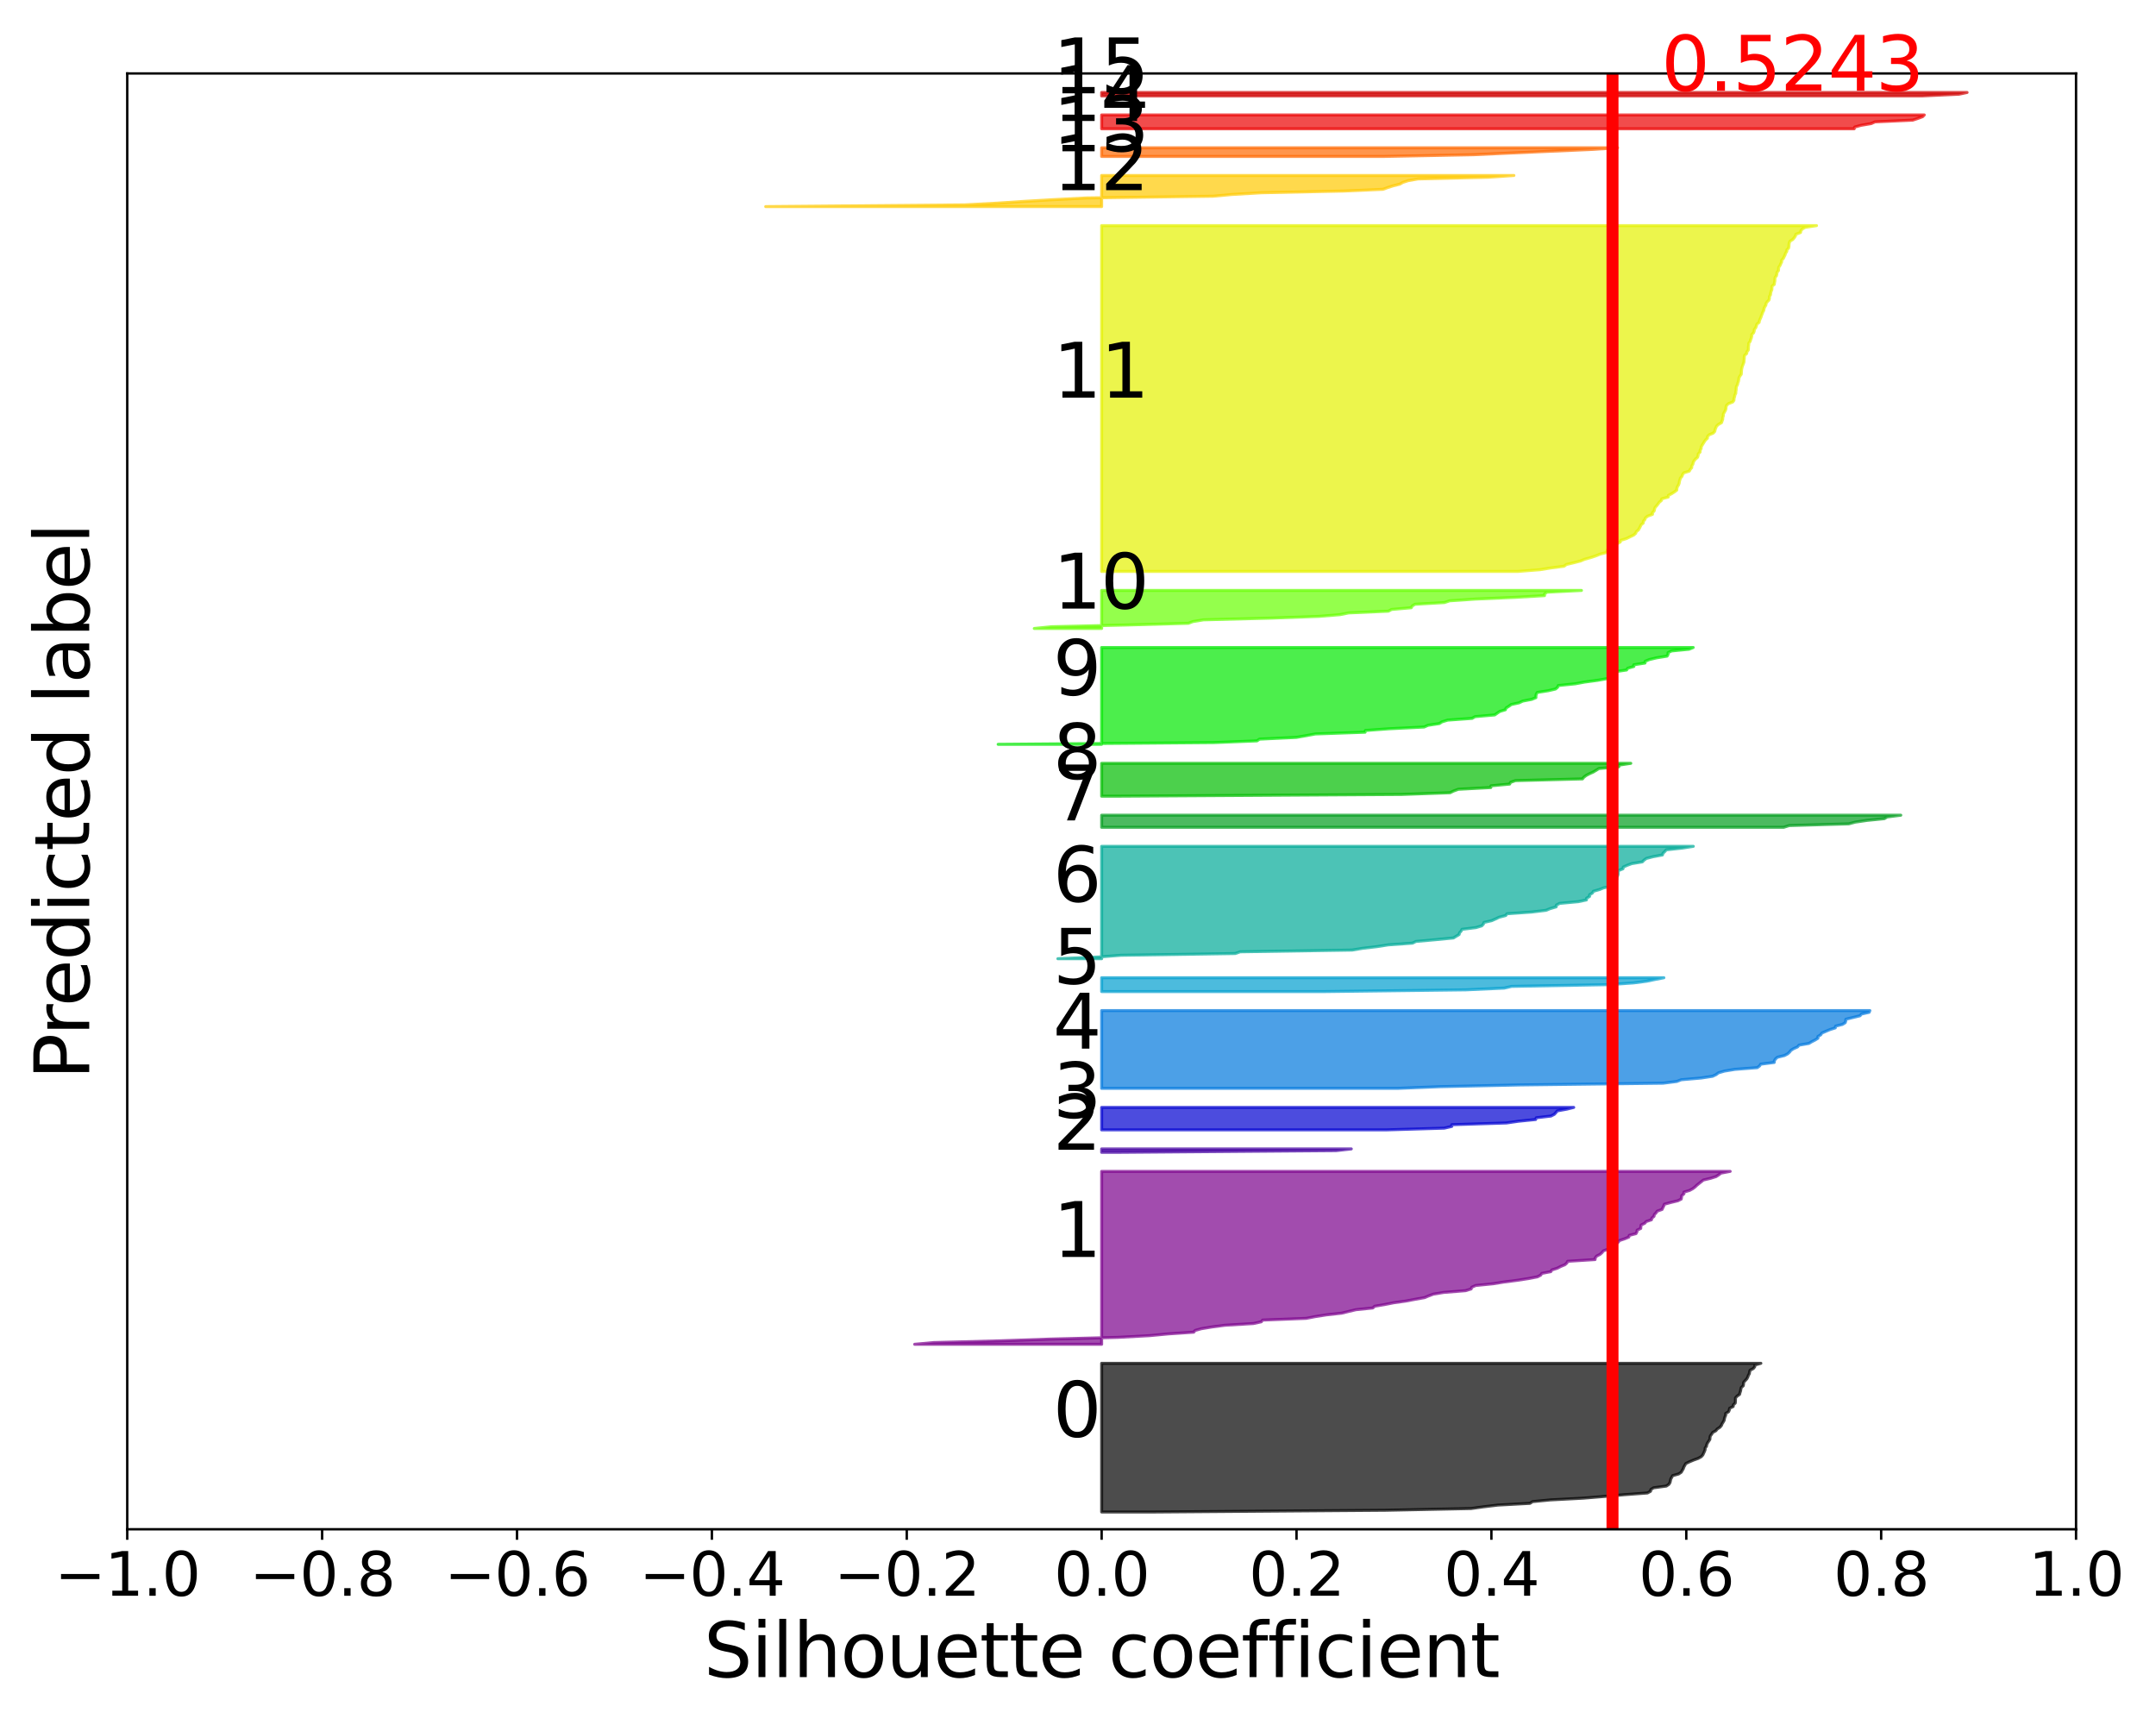 <?xml version="1.0" encoding="utf-8" standalone="no"?>
<!DOCTYPE svg PUBLIC "-//W3C//DTD SVG 1.1//EN"
  "http://www.w3.org/Graphics/SVG/1.1/DTD/svg11.dtd">
<svg xmlns:xlink="http://www.w3.org/1999/xlink" width="720pt" height="576pt" viewBox="0 0 720 576" xmlns="http://www.w3.org/2000/svg" version="1.1">
 <defs>
  <style type="text/css">*{stroke-linejoin: round; stroke-linecap: butt}</style>
 </defs>
 <g id="figure_1">
  <g id="patch_1">
   <path d="M 0 576 
L 720 576 
L 720 0 
L 0 0 
z
" style="fill: #ffffff"/>
  </g>
  <g id="axes_1">
   <g id="patch_2">
    <path d="M 42.495 510.648 
L 693.297 510.648 
L 693.297 24.529 
L 42.495 24.529 
z
" style="fill: #ffffff"/>
   </g>
   <g id="PolyCollection_1">
    <defs>
     <path id="ma1b1877a9a" d="M 385.793 -71.125 
L 367.896 -71.125 
L 367.896 -71.702 
L 367.896 -72.28 
L 367.896 -72.857 
L 367.896 -73.434 
L 367.896 -74.012 
L 367.896 -74.589 
L 367.896 -75.166 
L 367.896 -75.744 
L 367.896 -76.321 
L 367.896 -76.898 
L 367.896 -77.476 
L 367.896 -78.053 
L 367.896 -78.63 
L 367.896 -79.208 
L 367.896 -79.785 
L 367.896 -80.362 
L 367.896 -80.94 
L 367.896 -81.517 
L 367.896 -82.094 
L 367.896 -82.672 
L 367.896 -83.249 
L 367.896 -83.826 
L 367.896 -84.404 
L 367.896 -84.981 
L 367.896 -85.558 
L 367.896 -86.136 
L 367.896 -86.713 
L 367.896 -87.29 
L 367.896 -87.868 
L 367.896 -88.445 
L 367.896 -89.022 
L 367.896 -89.6 
L 367.896 -90.177 
L 367.896 -90.754 
L 367.896 -91.332 
L 367.896 -91.909 
L 367.896 -92.487 
L 367.896 -93.064 
L 367.896 -93.641 
L 367.896 -94.219 
L 367.896 -94.796 
L 367.896 -95.373 
L 367.896 -95.951 
L 367.896 -96.528 
L 367.896 -97.105 
L 367.896 -97.683 
L 367.896 -98.26 
L 367.896 -98.837 
L 367.896 -99.415 
L 367.896 -99.992 
L 367.896 -100.569 
L 367.896 -101.147 
L 367.896 -101.724 
L 367.896 -102.301 
L 367.896 -102.879 
L 367.896 -103.456 
L 367.896 -104.033 
L 367.896 -104.611 
L 367.896 -105.188 
L 367.896 -105.765 
L 367.896 -106.343 
L 367.896 -106.92 
L 367.896 -107.497 
L 367.896 -108.075 
L 367.896 -108.652 
L 367.896 -109.229 
L 367.896 -109.807 
L 367.896 -110.384 
L 367.896 -110.961 
L 367.896 -111.539 
L 367.896 -112.116 
L 367.896 -112.693 
L 367.896 -113.271 
L 367.896 -113.848 
L 367.896 -114.425 
L 367.896 -115.003 
L 367.896 -115.58 
L 367.896 -116.157 
L 367.896 -116.735 
L 367.896 -117.312 
L 367.896 -117.889 
L 367.896 -118.467 
L 367.896 -119.044 
L 367.896 -119.621 
L 367.896 -120.199 
L 367.896 -120.776 
L 588.045 -120.776 
L 588.045 -120.776 
L 586.026 -120.199 
L 586.001 -119.621 
L 585.528 -119.044 
L 584.452 -118.467 
L 584.272 -117.889 
L 584.194 -117.312 
L 583.867 -116.735 
L 583.662 -116.157 
L 583.353 -115.58 
L 582.81 -115.003 
L 582.294 -114.425 
L 582.248 -113.848 
L 582.157 -113.271 
L 581.488 -112.693 
L 581.354 -112.116 
L 581.263 -111.539 
L 581.066 -110.961 
L 580.917 -110.384 
L 580.094 -109.807 
L 579.567 -109.229 
L 579.56 -108.652 
L 579.546 -108.075 
L 579.485 -107.497 
L 578.866 -106.92 
L 578.789 -106.343 
L 577.612 -105.765 
L 577.502 -105.188 
L 577.273 -104.611 
L 576.297 -104.033 
L 576.296 -103.456 
L 576.047 -102.879 
L 575.877 -102.301 
L 575.783 -101.724 
L 575.452 -101.147 
L 575.084 -100.569 
L 574.855 -99.992 
L 574.362 -99.415 
L 573.474 -98.837 
L 573.009 -98.26 
L 571.95 -97.683 
L 571.607 -97.105 
L 571.161 -96.528 
L 571.042 -95.951 
L 571.014 -95.373 
L 570.639 -94.796 
L 570.25 -94.219 
L 569.97 -93.641 
L 569.876 -93.064 
L 569.436 -92.487 
L 569.416 -91.909 
L 569.192 -91.332 
L 568.923 -90.754 
L 568.661 -90.177 
L 568.142 -89.6 
L 567.12 -89.022 
L 565.511 -88.445 
L 564.16 -87.868 
L 562.959 -87.29 
L 562.648 -86.713 
L 562.322 -86.136 
L 562.129 -85.558 
L 561.784 -84.981 
L 561.46 -84.404 
L 560.588 -83.826 
L 558.562 -83.249 
L 558.257 -82.672 
L 557.943 -82.094 
L 557.825 -81.517 
L 557.683 -80.94 
L 557.327 -80.362 
L 556.476 -79.785 
L 552.217 -79.208 
L 551.299 -78.63 
L 551.208 -78.053 
L 550.162 -77.476 
L 542.387 -76.898 
L 535.832 -76.321 
L 528.734 -75.744 
L 517.763 -75.166 
L 511.8 -74.589 
L 510.933 -74.012 
L 500.215 -73.434 
L 495.411 -72.857 
L 491.273 -72.28 
L 462.707 -71.702 
L 385.793 -71.125 
z
" style="stroke: #000000; stroke-opacity: 0.7"/>
    </defs>
    <g clip-path="url(#pbff9797397)">
     <use xlink:href="#ma1b1877a9a" x="0" y="576" style="fill-opacity: 0.7; stroke: #000000; stroke-opacity: 0.7"/>
    </g>
   </g>
   <g id="PolyCollection_2">
    <defs>
     <path id="m321e659855" d="M 305.457 -127.127 
L 367.896 -127.127 
L 367.896 -127.704 
L 367.896 -128.282 
L 367.896 -128.859 
L 367.896 -129.436 
L 367.896 -130.014 
L 367.896 -130.591 
L 367.896 -131.168 
L 367.896 -131.746 
L 367.896 -132.323 
L 367.896 -132.9 
L 367.896 -133.478 
L 367.896 -134.055 
L 367.896 -134.632 
L 367.896 -135.21 
L 367.896 -135.787 
L 367.896 -136.364 
L 367.896 -136.942 
L 367.896 -137.519 
L 367.896 -138.096 
L 367.896 -138.674 
L 367.896 -139.251 
L 367.896 -139.828 
L 367.896 -140.406 
L 367.896 -140.983 
L 367.896 -141.56 
L 367.896 -142.138 
L 367.896 -142.715 
L 367.896 -143.292 
L 367.896 -143.87 
L 367.896 -144.447 
L 367.896 -145.024 
L 367.896 -145.602 
L 367.896 -146.179 
L 367.896 -146.756 
L 367.896 -147.334 
L 367.896 -147.911 
L 367.896 -148.488 
L 367.896 -149.066 
L 367.896 -149.643 
L 367.896 -150.22 
L 367.896 -150.798 
L 367.896 -151.375 
L 367.896 -151.952 
L 367.896 -152.53 
L 367.896 -153.107 
L 367.896 -153.684 
L 367.896 -154.262 
L 367.896 -154.839 
L 367.896 -155.417 
L 367.896 -155.994 
L 367.896 -156.571 
L 367.896 -157.149 
L 367.896 -157.726 
L 367.896 -158.303 
L 367.896 -158.881 
L 367.896 -159.458 
L 367.896 -160.035 
L 367.896 -160.613 
L 367.896 -161.19 
L 367.896 -161.767 
L 367.896 -162.345 
L 367.896 -162.922 
L 367.896 -163.499 
L 367.896 -164.077 
L 367.896 -164.654 
L 367.896 -165.231 
L 367.896 -165.809 
L 367.896 -166.386 
L 367.896 -166.963 
L 367.896 -167.541 
L 367.896 -168.118 
L 367.896 -168.695 
L 367.896 -169.273 
L 367.896 -169.85 
L 367.896 -170.427 
L 367.896 -171.005 
L 367.896 -171.582 
L 367.896 -172.159 
L 367.896 -172.737 
L 367.896 -173.314 
L 367.896 -173.891 
L 367.896 -174.469 
L 367.896 -175.046 
L 367.896 -175.623 
L 367.896 -176.201 
L 367.896 -176.778 
L 367.896 -177.355 
L 367.896 -177.933 
L 367.896 -178.51 
L 367.896 -179.087 
L 367.896 -179.665 
L 367.896 -180.242 
L 367.896 -180.819 
L 367.896 -181.397 
L 367.896 -181.974 
L 367.896 -182.551 
L 367.896 -183.129 
L 367.896 -183.706 
L 367.896 -184.283 
L 367.896 -184.861 
L 577.793 -184.861 
L 577.793 -184.861 
L 574.725 -184.283 
L 573.977 -183.706 
L 573.095 -183.129 
L 571.264 -182.551 
L 568.841 -181.974 
L 568.119 -181.397 
L 567.39 -180.819 
L 566.666 -180.242 
L 566.064 -179.665 
L 565.307 -179.087 
L 564.251 -178.51 
L 562.339 -177.933 
L 562.336 -177.355 
L 561.631 -176.778 
L 561.542 -176.201 
L 561.452 -175.623 
L 560.312 -175.046 
L 557.941 -174.469 
L 555.814 -173.891 
L 555.61 -173.314 
L 555.315 -172.737 
L 555.057 -172.159 
L 553.42 -171.582 
L 553.039 -171.005 
L 552.459 -170.427 
L 552.356 -169.85 
L 551.651 -169.273 
L 551.502 -168.695 
L 549.76 -168.118 
L 549.261 -167.541 
L 548.065 -166.963 
L 547.959 -166.386 
L 547.923 -165.809 
L 546.726 -165.231 
L 546.643 -164.654 
L 546.34 -164.077 
L 544.093 -163.499 
L 543.937 -162.922 
L 542.543 -162.345 
L 540.815 -161.767 
L 540.383 -161.19 
L 539.565 -160.613 
L 538.556 -160.035 
L 537.214 -159.458 
L 536.948 -158.881 
L 535.424 -158.303 
L 534.981 -157.726 
L 534.324 -157.149 
L 533.196 -156.571 
L 532.731 -155.994 
L 532.669 -155.417 
L 523.516 -154.839 
L 523.254 -154.262 
L 522.589 -153.684 
L 521.184 -153.107 
L 520.064 -152.53 
L 518.244 -151.952 
L 517.897 -151.375 
L 514.887 -150.798 
L 514.515 -150.22 
L 513.417 -149.643 
L 510.399 -149.066 
L 506.671 -148.488 
L 502.184 -147.911 
L 498.64 -147.334 
L 492.797 -146.756 
L 491.499 -146.179 
L 491.291 -145.602 
L 489.398 -145.024 
L 482.139 -144.447 
L 478.663 -143.87 
L 477.112 -143.292 
L 475.753 -142.715 
L 472.513 -142.138 
L 469.473 -141.56 
L 465.369 -140.983 
L 462.456 -140.406 
L 459.066 -139.828 
L 458.459 -139.251 
L 452.813 -138.674 
L 450.394 -138.096 
L 448.053 -137.519 
L 442.878 -136.942 
L 439.177 -136.364 
L 436.223 -135.787 
L 421.655 -135.21 
L 421.21 -134.632 
L 418.572 -134.055 
L 409.017 -133.478 
L 404.658 -132.9 
L 401.159 -132.323 
L 399.101 -131.746 
L 398.648 -131.168 
L 390.122 -130.591 
L 383.951 -130.014 
L 373.336 -129.436 
L 350.596 -128.859 
L 333.992 -128.282 
L 311.813 -127.704 
L 305.457 -127.127 
z
" style="stroke: #7b008c; stroke-opacity: 0.7"/>
    </defs>
    <g clip-path="url(#pbff9797397)">
     <use xlink:href="#m321e659855" x="0" y="576" style="fill: #7b008c; fill-opacity: 0.7; stroke: #7b008c; stroke-opacity: 0.7"/>
    </g>
   </g>
   <g id="PolyCollection_3">
    <defs>
     <path id="m3eb01a74ae" d="M 373.115 -191.212 
L 367.896 -191.212 
L 367.896 -191.789 
L 367.896 -192.366 
L 451.267 -192.366 
L 451.267 -192.366 
L 446.159 -191.789 
L 373.115 -191.212 
z
" style="stroke: #4300a2; stroke-opacity: 0.7"/>
    </defs>
    <g clip-path="url(#pbff9797397)">
     <use xlink:href="#m3eb01a74ae" x="0" y="576" style="fill: #4300a2; fill-opacity: 0.7; stroke: #4300a2; stroke-opacity: 0.7"/>
    </g>
   </g>
   <g id="PolyCollection_4">
    <defs>
     <path id="m47bf8a441a" d="M 462.813 -198.717 
L 367.896 -198.717 
L 367.896 -199.294 
L 367.896 -199.872 
L 367.896 -200.449 
L 367.896 -201.026 
L 367.896 -201.604 
L 367.896 -202.181 
L 367.896 -202.758 
L 367.896 -203.336 
L 367.896 -203.913 
L 367.896 -204.49 
L 367.896 -205.068 
L 367.896 -205.645 
L 367.896 -206.222 
L 525.548 -206.222 
L 525.548 -206.222 
L 523.262 -205.645 
L 520.065 -205.068 
L 519.597 -204.49 
L 519.072 -203.913 
L 517.95 -203.336 
L 513.041 -202.758 
L 512.833 -202.181 
L 507.095 -201.604 
L 503.077 -201.026 
L 484.825 -200.449 
L 484.825 -199.872 
L 482.313 -199.294 
L 462.813 -198.717 
z
" style="stroke: #0000d1; stroke-opacity: 0.7"/>
    </defs>
    <g clip-path="url(#pbff9797397)">
     <use xlink:href="#m47bf8a441a" x="0" y="576" style="fill: #0000d1; fill-opacity: 0.7; stroke: #0000d1; stroke-opacity: 0.7"/>
    </g>
   </g>
   <g id="PolyCollection_5">
    <defs>
     <path id="m88dda133e1" d="M 466.568 -212.573 
L 367.896 -212.573 
L 367.896 -213.15 
L 367.896 -213.728 
L 367.896 -214.305 
L 367.896 -214.882 
L 367.896 -215.46 
L 367.896 -216.037 
L 367.896 -216.614 
L 367.896 -217.192 
L 367.896 -217.769 
L 367.896 -218.347 
L 367.896 -218.924 
L 367.896 -219.501 
L 367.896 -220.079 
L 367.896 -220.656 
L 367.896 -221.233 
L 367.896 -221.811 
L 367.896 -222.388 
L 367.896 -222.965 
L 367.896 -223.543 
L 367.896 -224.12 
L 367.896 -224.697 
L 367.896 -225.275 
L 367.896 -225.852 
L 367.896 -226.429 
L 367.896 -227.007 
L 367.896 -227.584 
L 367.896 -228.161 
L 367.896 -228.739 
L 367.896 -229.316 
L 367.896 -229.893 
L 367.896 -230.471 
L 367.896 -231.048 
L 367.896 -231.625 
L 367.896 -232.203 
L 367.896 -232.78 
L 367.896 -233.357 
L 367.896 -233.935 
L 367.896 -234.512 
L 367.896 -235.089 
L 367.896 -235.667 
L 367.896 -236.244 
L 367.896 -236.821 
L 367.896 -237.399 
L 367.896 -237.976 
L 367.896 -238.553 
L 624.446 -238.553 
L 624.446 -238.553 
L 624.2 -237.976 
L 621.627 -237.399 
L 621.154 -236.821 
L 618.8 -236.244 
L 616.435 -235.667 
L 616.395 -235.089 
L 616.202 -234.512 
L 615.285 -233.935 
L 613.01 -233.357 
L 612.898 -232.78 
L 611.097 -232.203 
L 609.74 -231.625 
L 608.392 -231.048 
L 608.053 -230.471 
L 607.088 -229.893 
L 607.088 -229.316 
L 606.163 -228.739 
L 605.034 -228.161 
L 604.084 -227.584 
L 600.772 -227.007 
L 600.301 -226.429 
L 598.987 -225.852 
L 598.074 -225.275 
L 597.628 -224.697 
L 597.001 -224.12 
L 595.923 -223.543 
L 593.562 -222.965 
L 592.911 -222.388 
L 592.562 -221.811 
L 592.499 -221.233 
L 587.972 -220.656 
L 587.614 -220.079 
L 586.841 -219.501 
L 579.362 -218.924 
L 575.871 -218.347 
L 573.87 -217.769 
L 573.123 -217.192 
L 571.924 -216.614 
L 568.101 -216.037 
L 561.455 -215.46 
L 559.956 -214.882 
L 555.376 -214.305 
L 507.611 -213.728 
L 481.022 -213.15 
L 466.568 -212.573 
z
" style="stroke: #0078dd; stroke-opacity: 0.7"/>
    </defs>
    <g clip-path="url(#pbff9797397)">
     <use xlink:href="#m88dda133e1" x="0" y="576" style="fill: #0078dd; fill-opacity: 0.7; stroke: #0078dd; stroke-opacity: 0.7"/>
    </g>
   </g>
   <g id="PolyCollection_6">
    <defs>
     <path id="m48a17da539" d="M 442.611 -244.904 
L 367.896 -244.904 
L 367.896 -245.481 
L 367.896 -246.059 
L 367.896 -246.636 
L 367.896 -247.213 
L 367.896 -247.791 
L 367.896 -248.368 
L 367.896 -248.946 
L 367.896 -249.523 
L 555.652 -249.523 
L 555.652 -249.523 
L 552.71 -248.946 
L 549.972 -248.368 
L 545.521 -247.791 
L 536.897 -247.213 
L 504.807 -246.636 
L 502.334 -246.059 
L 489.564 -245.481 
L 442.611 -244.904 
z
" style="stroke: #009ecf; stroke-opacity: 0.7"/>
    </defs>
    <g clip-path="url(#pbff9797397)">
     <use xlink:href="#m48a17da539" x="0" y="576" style="fill: #009ecf; fill-opacity: 0.7; stroke: #009ecf; stroke-opacity: 0.7"/>
    </g>
   </g>
   <g id="PolyCollection_7">
    <defs>
     <path id="m3372076455" d="M 353.282 -255.874 
L 367.896 -255.874 
L 367.896 -256.451 
L 367.896 -257.028 
L 367.896 -257.606 
L 367.896 -258.183 
L 367.896 -258.76 
L 367.896 -259.338 
L 367.896 -259.915 
L 367.896 -260.492 
L 367.896 -261.07 
L 367.896 -261.647 
L 367.896 -262.224 
L 367.896 -262.802 
L 367.896 -263.379 
L 367.896 -263.956 
L 367.896 -264.534 
L 367.896 -265.111 
L 367.896 -265.688 
L 367.896 -266.266 
L 367.896 -266.843 
L 367.896 -267.42 
L 367.896 -267.998 
L 367.896 -268.575 
L 367.896 -269.152 
L 367.896 -269.73 
L 367.896 -270.307 
L 367.896 -270.884 
L 367.896 -271.462 
L 367.896 -272.039 
L 367.896 -272.616 
L 367.896 -273.194 
L 367.896 -273.771 
L 367.896 -274.348 
L 367.896 -274.926 
L 367.896 -275.503 
L 367.896 -276.08 
L 367.896 -276.658 
L 367.896 -277.235 
L 367.896 -277.812 
L 367.896 -278.39 
L 367.896 -278.967 
L 367.896 -279.544 
L 367.896 -280.122 
L 367.896 -280.699 
L 367.896 -281.277 
L 367.896 -281.854 
L 367.896 -282.431 
L 367.896 -283.009 
L 367.896 -283.586 
L 367.896 -284.163 
L 367.896 -284.741 
L 367.896 -285.318 
L 367.896 -285.895 
L 367.896 -286.473 
L 367.896 -287.05 
L 367.896 -287.627 
L 367.896 -288.205 
L 367.896 -288.782 
L 367.896 -289.359 
L 367.896 -289.937 
L 367.896 -290.514 
L 367.896 -291.091 
L 367.896 -291.669 
L 367.896 -292.246 
L 367.896 -292.823 
L 367.896 -293.401 
L 565.482 -293.401 
L 565.482 -293.401 
L 561.806 -292.823 
L 556.473 -292.246 
L 555.961 -291.669 
L 555.357 -291.091 
L 555.168 -290.514 
L 552.047 -289.937 
L 549.804 -289.359 
L 549.005 -288.782 
L 548.46 -288.205 
L 544.931 -287.627 
L 543.361 -287.05 
L 542.082 -286.473 
L 541.992 -285.895 
L 540.512 -285.318 
L 540.38 -284.741 
L 540.38 -284.163 
L 540.234 -283.586 
L 539.933 -283.009 
L 539.921 -282.431 
L 539.678 -281.854 
L 538.804 -281.277 
L 538.615 -280.699 
L 538.416 -280.122 
L 535.544 -279.544 
L 534.135 -278.967 
L 532.105 -278.39 
L 531.79 -277.812 
L 530.845 -277.235 
L 530.828 -276.658 
L 529.829 -276.08 
L 529.797 -275.503 
L 527.104 -274.926 
L 520.827 -274.348 
L 519.747 -273.771 
L 519.69 -273.194 
L 517.704 -272.616 
L 516.288 -272.039 
L 511.565 -271.462 
L 503.247 -270.884 
L 502.852 -270.307 
L 500.646 -269.73 
L 499.442 -269.152 
L 498.148 -268.575 
L 495.585 -267.998 
L 495.366 -267.42 
L 494.833 -266.843 
L 492.901 -266.266 
L 488.247 -265.688 
L 487.95 -265.111 
L 487.409 -264.534 
L 487.28 -263.956 
L 486.309 -263.379 
L 485.373 -262.802 
L 479.35 -262.224 
L 472.852 -261.647 
L 471.671 -261.07 
L 463.548 -260.492 
L 459.877 -259.915 
L 454.948 -259.338 
L 451.566 -258.76 
L 414.157 -258.183 
L 412.483 -257.606 
L 374.392 -257.028 
L 366.933 -256.451 
L 353.282 -255.874 
z
" style="stroke: #00aa98; stroke-opacity: 0.7"/>
    </defs>
    <g clip-path="url(#pbff9797397)">
     <use xlink:href="#m3372076455" x="0" y="576" style="fill: #00aa98; fill-opacity: 0.7; stroke: #00aa98; stroke-opacity: 0.7"/>
    </g>
   </g>
   <g id="PolyCollection_8">
    <defs>
     <path id="md8b496ae9e" d="M 595.653 -299.751 
L 367.896 -299.751 
L 367.896 -300.329 
L 367.896 -300.906 
L 367.896 -301.483 
L 367.896 -302.061 
L 367.896 -302.638 
L 367.896 -303.215 
L 367.896 -303.793 
L 634.773 -303.793 
L 634.773 -303.793 
L 630.216 -303.215 
L 629.278 -302.638 
L 623.487 -302.061 
L 619.538 -301.483 
L 617.406 -300.906 
L 597.497 -300.329 
L 595.653 -299.751 
z
" style="stroke: #009d1d; stroke-opacity: 0.7"/>
    </defs>
    <g clip-path="url(#pbff9797397)">
     <use xlink:href="#md8b496ae9e" x="0" y="576" style="fill: #009d1d; fill-opacity: 0.7; stroke: #009d1d; stroke-opacity: 0.7"/>
    </g>
   </g>
   <g id="PolyCollection_9">
    <defs>
     <path id="mc0b281687e" d="M 373.838 -310.143 
L 367.896 -310.143 
L 367.896 -310.721 
L 367.896 -311.298 
L 367.896 -311.875 
L 367.896 -312.453 
L 367.896 -313.03 
L 367.896 -313.608 
L 367.896 -314.185 
L 367.896 -314.762 
L 367.896 -315.34 
L 367.896 -315.917 
L 367.896 -316.494 
L 367.896 -317.072 
L 367.896 -317.649 
L 367.896 -318.226 
L 367.896 -318.804 
L 367.896 -319.381 
L 367.896 -319.958 
L 367.896 -320.536 
L 367.896 -321.113 
L 544.601 -321.113 
L 544.601 -321.113 
L 540.771 -320.536 
L 540.593 -319.958 
L 533.96 -319.381 
L 533.029 -318.804 
L 532.099 -318.226 
L 530.806 -317.649 
L 529.705 -317.072 
L 528.928 -316.494 
L 528.468 -315.917 
L 506.075 -315.34 
L 504.436 -314.762 
L 504.14 -314.185 
L 497.906 -313.608 
L 497.857 -313.03 
L 487.002 -312.453 
L 485.419 -311.875 
L 484.252 -311.298 
L 468.111 -310.721 
L 373.838 -310.143 
z
" style="stroke: #00bc00; stroke-opacity: 0.7"/>
    </defs>
    <g clip-path="url(#pbff9797397)">
     <use xlink:href="#mc0b281687e" x="0" y="576" style="fill: #00bc00; fill-opacity: 0.7; stroke: #00bc00; stroke-opacity: 0.7"/>
    </g>
   </g>
   <g id="PolyCollection_10">
    <defs>
     <path id="mf3b108bbd4" d="M 333.337 -327.464 
L 367.896 -327.464 
L 367.896 -328.041 
L 367.896 -328.618 
L 367.896 -329.196 
L 367.896 -329.773 
L 367.896 -330.35 
L 367.896 -330.928 
L 367.896 -331.505 
L 367.896 -332.082 
L 367.896 -332.66 
L 367.896 -333.237 
L 367.896 -333.814 
L 367.896 -334.392 
L 367.896 -334.969 
L 367.896 -335.546 
L 367.896 -336.124 
L 367.896 -336.701 
L 367.896 -337.278 
L 367.896 -337.856 
L 367.896 -338.433 
L 367.896 -339.01 
L 367.896 -339.588 
L 367.896 -340.165 
L 367.896 -340.742 
L 367.896 -341.32 
L 367.896 -341.897 
L 367.896 -342.474 
L 367.896 -343.052 
L 367.896 -343.629 
L 367.896 -344.207 
L 367.896 -344.784 
L 367.896 -345.361 
L 367.896 -345.939 
L 367.896 -346.516 
L 367.896 -347.093 
L 367.896 -347.671 
L 367.896 -348.248 
L 367.896 -348.825 
L 367.896 -349.403 
L 367.896 -349.98 
L 367.896 -350.557 
L 367.896 -351.135 
L 367.896 -351.712 
L 367.896 -352.289 
L 367.896 -352.867 
L 367.896 -353.444 
L 367.896 -354.021 
L 367.896 -354.599 
L 367.896 -355.176 
L 367.896 -355.753 
L 367.896 -356.331 
L 367.896 -356.908 
L 367.896 -357.485 
L 367.896 -358.063 
L 367.896 -358.64 
L 367.896 -359.217 
L 367.896 -359.795 
L 565.45 -359.795 
L 565.45 -359.795 
L 564.059 -359.217 
L 558.204 -358.64 
L 557.048 -358.063 
L 557.048 -357.485 
L 556.732 -356.908 
L 553.181 -356.331 
L 550.762 -355.753 
L 549.4 -355.176 
L 549.355 -354.599 
L 545.621 -354.021 
L 545.621 -353.444 
L 543.586 -352.867 
L 543.202 -352.289 
L 539.353 -351.712 
L 538.515 -351.135 
L 538.486 -350.557 
L 537.754 -349.98 
L 536.688 -349.403 
L 533.471 -348.825 
L 529.149 -348.248 
L 526.066 -347.671 
L 520.384 -347.093 
L 520.152 -346.516 
L 519.477 -345.939 
L 517.027 -345.361 
L 513.368 -344.784 
L 513.041 -344.207 
L 512.911 -343.629 
L 512.911 -343.052 
L 511.508 -342.474 
L 508.51 -341.897 
L 507.282 -341.32 
L 504.67 -340.742 
L 503.876 -340.165 
L 502.937 -339.588 
L 502.73 -339.01 
L 500.839 -338.433 
L 499.986 -337.856 
L 499.16 -337.278 
L 492.582 -336.701 
L 491.609 -336.124 
L 483.457 -335.546 
L 481.55 -334.969 
L 480.677 -334.392 
L 476.888 -333.814 
L 475.585 -333.237 
L 463.896 -332.66 
L 455.971 -332.082 
L 455.871 -331.505 
L 439.266 -330.928 
L 436.196 -330.35 
L 432.891 -329.773 
L 420.605 -329.196 
L 419.767 -328.618 
L 405.266 -328.041 
L 333.337 -327.464 
z
" style="stroke: #00e700; stroke-opacity: 0.7"/>
    </defs>
    <g clip-path="url(#pbff9797397)">
     <use xlink:href="#mf3b108bbd4" x="0" y="576" style="fill: #00e700; fill-opacity: 0.7; stroke: #00e700; stroke-opacity: 0.7"/>
    </g>
   </g>
   <g id="PolyCollection_11">
    <defs>
     <path id="m748c4b518e" d="M 345.4 -366.145 
L 367.896 -366.145 
L 367.896 -366.723 
L 367.896 -367.3 
L 367.896 -367.877 
L 367.896 -368.455 
L 367.896 -369.032 
L 367.896 -369.609 
L 367.896 -370.187 
L 367.896 -370.764 
L 367.896 -371.341 
L 367.896 -371.919 
L 367.896 -372.496 
L 367.896 -373.073 
L 367.896 -373.651 
L 367.896 -374.228 
L 367.896 -374.805 
L 367.896 -375.383 
L 367.896 -375.96 
L 367.896 -376.538 
L 367.896 -377.115 
L 367.896 -377.692 
L 367.896 -378.27 
L 367.896 -378.847 
L 528.135 -378.847 
L 528.135 -378.847 
L 516.589 -378.27 
L 515.819 -377.692 
L 515.788 -377.115 
L 505.995 -376.538 
L 492.669 -375.96 
L 484.109 -375.383 
L 482.355 -374.805 
L 472.541 -374.228 
L 471.599 -373.651 
L 471.29 -373.073 
L 464.713 -372.496 
L 463.652 -371.919 
L 450.372 -371.341 
L 447.492 -370.764 
L 440.461 -370.187 
L 424.57 -369.609 
L 401.865 -369.032 
L 398.373 -368.455 
L 396.854 -367.877 
L 376.097 -367.3 
L 351.035 -366.723 
L 345.4 -366.145 
z
" style="stroke: #67ff00; stroke-opacity: 0.7"/>
    </defs>
    <g clip-path="url(#pbff9797397)">
     <use xlink:href="#m748c4b518e" x="0" y="576" style="fill: #67ff00; fill-opacity: 0.7; stroke: #67ff00; stroke-opacity: 0.7"/>
    </g>
   </g>
   <g id="PolyCollection_12">
    <defs>
     <path id="mb0872b3158" d="M 506.936 -385.198 
L 367.896 -385.198 
L 367.896 -385.775 
L 367.896 -386.352 
L 367.896 -386.93 
L 367.896 -387.507 
L 367.896 -388.084 
L 367.896 -388.662 
L 367.896 -389.239 
L 367.896 -389.816 
L 367.896 -390.394 
L 367.896 -390.971 
L 367.896 -391.548 
L 367.896 -392.126 
L 367.896 -392.703 
L 367.896 -393.28 
L 367.896 -393.858 
L 367.896 -394.435 
L 367.896 -395.012 
L 367.896 -395.59 
L 367.896 -396.167 
L 367.896 -396.744 
L 367.896 -397.322 
L 367.896 -397.899 
L 367.896 -398.476 
L 367.896 -399.054 
L 367.896 -399.631 
L 367.896 -400.208 
L 367.896 -400.786 
L 367.896 -401.363 
L 367.896 -401.94 
L 367.896 -402.518 
L 367.896 -403.095 
L 367.896 -403.672 
L 367.896 -404.25 
L 367.896 -404.827 
L 367.896 -405.404 
L 367.896 -405.982 
L 367.896 -406.559 
L 367.896 -407.137 
L 367.896 -407.714 
L 367.896 -408.291 
L 367.896 -408.869 
L 367.896 -409.446 
L 367.896 -410.023 
L 367.896 -410.601 
L 367.896 -411.178 
L 367.896 -411.755 
L 367.896 -412.333 
L 367.896 -412.91 
L 367.896 -413.487 
L 367.896 -414.065 
L 367.896 -414.642 
L 367.896 -415.219 
L 367.896 -415.797 
L 367.896 -416.374 
L 367.896 -416.951 
L 367.896 -417.529 
L 367.896 -418.106 
L 367.896 -418.683 
L 367.896 -419.261 
L 367.896 -419.838 
L 367.896 -420.415 
L 367.896 -420.993 
L 367.896 -421.57 
L 367.896 -422.147 
L 367.896 -422.725 
L 367.896 -423.302 
L 367.896 -423.879 
L 367.896 -424.457 
L 367.896 -425.034 
L 367.896 -425.611 
L 367.896 -426.189 
L 367.896 -426.766 
L 367.896 -427.343 
L 367.896 -427.921 
L 367.896 -428.498 
L 367.896 -429.075 
L 367.896 -429.653 
L 367.896 -430.23 
L 367.896 -430.807 
L 367.896 -431.385 
L 367.896 -431.962 
L 367.896 -432.539 
L 367.896 -433.117 
L 367.896 -433.694 
L 367.896 -434.271 
L 367.896 -434.849 
L 367.896 -435.426 
L 367.896 -436.003 
L 367.896 -436.581 
L 367.896 -437.158 
L 367.896 -437.735 
L 367.896 -438.313 
L 367.896 -438.89 
L 367.896 -439.468 
L 367.896 -440.045 
L 367.896 -440.622 
L 367.896 -441.2 
L 367.896 -441.777 
L 367.896 -442.354 
L 367.896 -442.932 
L 367.896 -443.509 
L 367.896 -444.086 
L 367.896 -444.664 
L 367.896 -445.241 
L 367.896 -445.818 
L 367.896 -446.396 
L 367.896 -446.973 
L 367.896 -447.55 
L 367.896 -448.128 
L 367.896 -448.705 
L 367.896 -449.282 
L 367.896 -449.86 
L 367.896 -450.437 
L 367.896 -451.014 
L 367.896 -451.592 
L 367.896 -452.169 
L 367.896 -452.746 
L 367.896 -453.324 
L 367.896 -453.901 
L 367.896 -454.478 
L 367.896 -455.056 
L 367.896 -455.633 
L 367.896 -456.21 
L 367.896 -456.788 
L 367.896 -457.365 
L 367.896 -457.942 
L 367.896 -458.52 
L 367.896 -459.097 
L 367.896 -459.674 
L 367.896 -460.252 
L 367.896 -460.829 
L 367.896 -461.406 
L 367.896 -461.984 
L 367.896 -462.561 
L 367.896 -463.138 
L 367.896 -463.716 
L 367.896 -464.293 
L 367.896 -464.87 
L 367.896 -465.448 
L 367.896 -466.025 
L 367.896 -466.602 
L 367.896 -467.18 
L 367.896 -467.757 
L 367.896 -468.334 
L 367.896 -468.912 
L 367.896 -469.489 
L 367.896 -470.067 
L 367.896 -470.644 
L 367.896 -471.221 
L 367.896 -471.799 
L 367.896 -472.376 
L 367.896 -472.953 
L 367.896 -473.531 
L 367.896 -474.108 
L 367.896 -474.685 
L 367.896 -475.263 
L 367.896 -475.84 
L 367.896 -476.417 
L 367.896 -476.995 
L 367.896 -477.572 
L 367.896 -478.149 
L 367.896 -478.727 
L 367.896 -479.304 
L 367.896 -479.881 
L 367.896 -480.459 
L 367.896 -481.036 
L 367.896 -481.613 
L 367.896 -482.191 
L 367.896 -482.768 
L 367.896 -483.345 
L 367.896 -483.923 
L 367.896 -484.5 
L 367.896 -485.077 
L 367.896 -485.655 
L 367.896 -486.232 
L 367.896 -486.809 
L 367.896 -487.387 
L 367.896 -487.964 
L 367.896 -488.541 
L 367.896 -489.119 
L 367.896 -489.696 
L 367.896 -490.273 
L 367.896 -490.851 
L 367.896 -491.428 
L 367.896 -492.005 
L 367.896 -492.583 
L 367.896 -493.16 
L 367.896 -493.737 
L 367.896 -494.315 
L 367.896 -494.892 
L 367.896 -495.469 
L 367.896 -496.047 
L 367.896 -496.624 
L 367.896 -497.201 
L 367.896 -497.779 
L 367.896 -498.356 
L 367.896 -498.933 
L 367.896 -499.511 
L 367.896 -500.088 
L 367.896 -500.665 
L 606.627 -500.665 
L 606.627 -500.665 
L 602.823 -500.088 
L 601.825 -499.511 
L 601.395 -498.933 
L 601.287 -498.356 
L 599.754 -497.779 
L 599.572 -497.201 
L 599.204 -496.624 
L 598.704 -496.047 
L 597.778 -495.469 
L 597.517 -494.892 
L 597.446 -494.315 
L 597.412 -493.737 
L 597.306 -493.16 
L 596.729 -492.583 
L 596.679 -492.005 
L 596.284 -491.428 
L 596.11 -490.851 
L 595.817 -490.273 
L 595.54 -489.696 
L 594.998 -489.119 
L 594.988 -488.541 
L 594.702 -487.964 
L 594.458 -487.387 
L 594.037 -486.809 
L 593.952 -486.232 
L 593.932 -485.655 
L 593.435 -485.077 
L 593.386 -484.5 
L 593.241 -483.923 
L 592.772 -483.345 
L 592.727 -482.768 
L 592.719 -482.191 
L 592.59 -481.613 
L 592.52 -481.036 
L 591.773 -480.459 
L 591.736 -479.881 
L 591.714 -479.304 
L 591.469 -478.727 
L 591.319 -478.149 
L 591.26 -477.572 
L 590.902 -476.995 
L 590.889 -476.417 
L 590.771 -475.84 
L 590.193 -475.263 
L 589.778 -474.685 
L 589.712 -474.108 
L 589.348 -473.531 
L 589.093 -472.953 
L 589.02 -472.376 
L 588.699 -471.799 
L 588.482 -471.221 
L 588.255 -470.644 
L 588.068 -470.067 
L 587.803 -469.489 
L 587.565 -468.912 
L 587.456 -468.334 
L 586.711 -467.757 
L 586.539 -467.18 
L 586.334 -466.602 
L 585.876 -466.025 
L 585.817 -465.448 
L 585.61 -464.87 
L 585.002 -464.293 
L 584.99 -463.716 
L 584.845 -463.138 
L 584.625 -462.561 
L 584.446 -461.984 
L 583.994 -461.406 
L 583.994 -460.829 
L 583.898 -460.252 
L 583.891 -459.674 
L 583.846 -459.097 
L 583.371 -458.52 
L 583.304 -457.942 
L 582.62 -457.365 
L 582.507 -456.788 
L 582.488 -456.21 
L 582.43 -455.633 
L 582.387 -455.056 
L 582.171 -454.478 
L 581.944 -453.901 
L 581.753 -453.324 
L 581.632 -452.746 
L 581.57 -452.169 
L 581.53 -451.592 
L 581.497 -451.014 
L 581.044 -450.437 
L 580.748 -449.86 
L 580.672 -449.282 
L 580.573 -448.705 
L 580.36 -448.128 
L 580.228 -447.55 
L 579.9 -446.973 
L 579.801 -446.396 
L 579.784 -445.818 
L 579.68 -445.241 
L 579.662 -444.664 
L 579.361 -444.086 
L 579.259 -443.509 
L 579.081 -442.932 
L 579.056 -442.354 
L 578.659 -441.777 
L 577.192 -441.2 
L 576.568 -440.622 
L 576.403 -440.045 
L 576.364 -439.468 
L 576.154 -438.89 
L 575.835 -438.313 
L 575.513 -437.735 
L 575.51 -437.158 
L 575.319 -436.581 
L 575.301 -436.003 
L 575.095 -435.426 
L 574.887 -434.849 
L 573.863 -434.271 
L 573.232 -433.694 
L 572.983 -433.117 
L 572.756 -432.539 
L 572.659 -431.962 
L 572.134 -431.385 
L 570.754 -430.807 
L 570.225 -430.23 
L 570.183 -429.653 
L 569.532 -429.075 
L 569.158 -428.498 
L 568.796 -427.921 
L 568.441 -427.343 
L 568.12 -426.766 
L 568.087 -426.189 
L 567.737 -425.611 
L 567.736 -425.034 
L 567.128 -424.457 
L 567.084 -423.879 
L 566.902 -423.302 
L 566.219 -422.725 
L 565.747 -422.147 
L 565.457 -421.57 
L 565.34 -420.993 
L 564.953 -420.415 
L 564.949 -419.838 
L 564.447 -419.261 
L 564.139 -418.683 
L 562.308 -418.106 
L 561.893 -417.529 
L 561.7 -416.951 
L 561.196 -416.374 
L 561.003 -415.797 
L 560.842 -415.219 
L 560.758 -414.642 
L 560.547 -414.065 
L 560.16 -413.487 
L 559.997 -412.91 
L 559.949 -412.333 
L 559.191 -411.755 
L 558.289 -411.178 
L 557.181 -410.601 
L 557.099 -410.023 
L 554.965 -409.446 
L 554.824 -408.869 
L 554.099 -408.291 
L 553.7 -407.714 
L 553.251 -407.137 
L 552.718 -406.559 
L 552.524 -405.982 
L 552.417 -405.404 
L 551.859 -404.827 
L 551.847 -404.25 
L 550.281 -403.672 
L 549.498 -403.095 
L 549.302 -402.518 
L 548.81 -401.94 
L 548.761 -401.363 
L 548.056 -400.786 
L 547.779 -400.208 
L 547.483 -399.631 
L 547.163 -399.054 
L 546.447 -398.476 
L 546.21 -397.899 
L 545.545 -397.322 
L 544.327 -396.744 
L 543.148 -396.167 
L 541.258 -395.59 
L 541.085 -395.012 
L 540.001 -394.435 
L 539.126 -393.858 
L 537.863 -393.28 
L 536.97 -392.703 
L 536.679 -392.126 
L 536.597 -391.548 
L 534.368 -390.971 
L 532.944 -390.394 
L 531.194 -389.816 
L 529.135 -389.239 
L 527.768 -388.662 
L 525.502 -388.084 
L 523.081 -387.507 
L 522.33 -386.93 
L 517.885 -386.352 
L 514.291 -385.775 
L 506.936 -385.198 
z
" style="stroke: #e4f100; stroke-opacity: 0.7"/>
    </defs>
    <g clip-path="url(#pbff9797397)">
     <use xlink:href="#mb0872b3158" x="0" y="576" style="fill: #e4f100; fill-opacity: 0.7; stroke: #e4f100; stroke-opacity: 0.7"/>
    </g>
   </g>
   <g id="PolyCollection_13">
    <defs>
     <path id="m24d836d573" d="M 255.706 -507.016 
L 367.896 -507.016 
L 367.896 -507.594 
L 367.896 -508.171 
L 367.896 -508.748 
L 367.896 -509.326 
L 367.896 -509.903 
L 367.896 -510.48 
L 367.896 -511.058 
L 367.896 -511.635 
L 367.896 -512.212 
L 367.896 -512.79 
L 367.896 -513.367 
L 367.896 -513.944 
L 367.896 -514.522 
L 367.896 -515.099 
L 367.896 -515.676 
L 367.896 -516.254 
L 367.896 -516.831 
L 367.896 -517.408 
L 505.565 -517.408 
L 505.565 -517.408 
L 497.145 -516.831 
L 473.531 -516.254 
L 470.249 -515.676 
L 468.473 -515.099 
L 467.479 -514.522 
L 465.231 -513.944 
L 463.411 -513.367 
L 461.839 -512.79 
L 448.748 -512.212 
L 421.27 -511.635 
L 411.376 -511.058 
L 405.114 -510.48 
L 362.822 -509.903 
L 351.64 -509.326 
L 341.768 -508.748 
L 333.066 -508.171 
L 322.192 -507.594 
L 255.706 -507.016 
z
" style="stroke: #ffc900; stroke-opacity: 0.7"/>
    </defs>
    <g clip-path="url(#pbff9797397)">
     <use xlink:href="#m24d836d573" x="0" y="576" style="fill: #ffc900; fill-opacity: 0.7; stroke: #ffc900; stroke-opacity: 0.7"/>
    </g>
   </g>
   <g id="PolyCollection_14">
    <defs>
     <path id="m560ff8e3d5" d="M 462.107 -523.759 
L 367.896 -523.759 
L 367.896 -524.336 
L 367.896 -524.914 
L 367.896 -525.491 
L 367.896 -526.068 
L 367.896 -526.646 
L 540.211 -526.646 
L 540.211 -526.646 
L 530.843 -526.068 
L 517.607 -525.491 
L 504.582 -524.914 
L 492.093 -524.336 
L 462.107 -523.759 
z
" style="stroke: #ff6900; stroke-opacity: 0.7"/>
    </defs>
    <g clip-path="url(#pbff9797397)">
     <use xlink:href="#m560ff8e3d5" x="0" y="576" style="fill: #ff6900; fill-opacity: 0.7; stroke: #ff6900; stroke-opacity: 0.7"/>
    </g>
   </g>
   <g id="PolyCollection_15">
    <defs>
     <path id="m61dac9cc3a" d="M 619.212 -532.997 
L 367.896 -532.997 
L 367.896 -533.574 
L 367.896 -534.151 
L 367.896 -534.729 
L 367.896 -535.306 
L 367.896 -535.883 
L 367.896 -536.461 
L 367.896 -537.038 
L 367.896 -537.615 
L 642.611 -537.615 
L 642.611 -537.615 
L 642.053 -537.038 
L 640.49 -536.461 
L 638.737 -535.883 
L 626.163 -535.306 
L 624.875 -534.729 
L 621.459 -534.151 
L 619.386 -533.574 
L 619.212 -532.997 
z
" style="stroke: #ec0000; stroke-opacity: 0.7"/>
    </defs>
    <g clip-path="url(#pbff9797397)">
     <use xlink:href="#m61dac9cc3a" x="0" y="576" style="fill: #ec0000; fill-opacity: 0.7; stroke: #ec0000; stroke-opacity: 0.7"/>
    </g>
   </g>
   <g id="PolyCollection_16">
    <defs>
     <path id="med7b8b427d" d="M 641.735 -543.966 
L 367.896 -543.966 
L 367.896 -544.543 
L 367.896 -545.121 
L 656.909 -545.121 
L 656.909 -545.121 
L 654.183 -544.543 
L 641.735 -543.966 
z
" style="stroke: #cf0000; stroke-opacity: 0.7"/>
    </defs>
    <g clip-path="url(#pbff9797397)">
     <use xlink:href="#med7b8b427d" x="0" y="576" style="fill: #cf0000; fill-opacity: 0.7; stroke: #cf0000; stroke-opacity: 0.7"/>
    </g>
   </g>
   <g id="matplotlib.axis_1">
    <g id="xtick_1">
     <g id="line2d_1">
      <defs>
       <path id="ma20a119a17" d="M 0 0 
L 0 3.5 
" style="stroke: #000000; stroke-width: 0.8"/>
      </defs>
      <g>
       <use xlink:href="#ma20a119a17" x="42.495" y="510.648" style="stroke: #000000; stroke-width: 0.8"/>
      </g>
     </g>
     <g id="text_1">
      <!-- −1.0 -->
      <g transform="translate(18.212 532.845) scale(0.2 -0.2)">
       <defs>
        <path id="DejaVuSans-2212" d="M 678 2272 
L 4684 2272 
L 4684 1741 
L 678 1741 
L 678 2272 
z
" transform="scale(0.016)"/>
        <path id="DejaVuSans-31" d="M 794 531 
L 1825 531 
L 1825 4091 
L 703 3866 
L 703 4441 
L 1819 4666 
L 2450 4666 
L 2450 531 
L 3481 531 
L 3481 0 
L 794 0 
L 794 531 
z
" transform="scale(0.016)"/>
        <path id="DejaVuSans-2e" d="M 684 794 
L 1344 794 
L 1344 0 
L 684 0 
L 684 794 
z
" transform="scale(0.016)"/>
        <path id="DejaVuSans-30" d="M 2034 4250 
Q 1547 4250 1301 3770 
Q 1056 3291 1056 2328 
Q 1056 1369 1301 889 
Q 1547 409 2034 409 
Q 2525 409 2770 889 
Q 3016 1369 3016 2328 
Q 3016 3291 2770 3770 
Q 2525 4250 2034 4250 
z
M 2034 4750 
Q 2819 4750 3233 4129 
Q 3647 3509 3647 2328 
Q 3647 1150 3233 529 
Q 2819 -91 2034 -91 
Q 1250 -91 836 529 
Q 422 1150 422 2328 
Q 422 3509 836 4129 
Q 1250 4750 2034 4750 
z
" transform="scale(0.016)"/>
       </defs>
       <use xlink:href="#DejaVuSans-2212"/>
       <use xlink:href="#DejaVuSans-31" x="83.789"/>
       <use xlink:href="#DejaVuSans-2e" x="147.412"/>
       <use xlink:href="#DejaVuSans-30" x="179.199"/>
      </g>
     </g>
    </g>
    <g id="xtick_2">
     <g id="line2d_2">
      <g>
       <use xlink:href="#ma20a119a17" x="107.575" y="510.648" style="stroke: #000000; stroke-width: 0.8"/>
      </g>
     </g>
     <g id="text_2">
      <!-- −0.8 -->
      <g transform="translate(83.293 532.845) scale(0.2 -0.2)">
       <defs>
        <path id="DejaVuSans-38" d="M 2034 2216 
Q 1584 2216 1326 1975 
Q 1069 1734 1069 1313 
Q 1069 891 1326 650 
Q 1584 409 2034 409 
Q 2484 409 2743 651 
Q 3003 894 3003 1313 
Q 3003 1734 2745 1975 
Q 2488 2216 2034 2216 
z
M 1403 2484 
Q 997 2584 770 2862 
Q 544 3141 544 3541 
Q 544 4100 942 4425 
Q 1341 4750 2034 4750 
Q 2731 4750 3128 4425 
Q 3525 4100 3525 3541 
Q 3525 3141 3298 2862 
Q 3072 2584 2669 2484 
Q 3125 2378 3379 2068 
Q 3634 1759 3634 1313 
Q 3634 634 3220 271 
Q 2806 -91 2034 -91 
Q 1263 -91 848 271 
Q 434 634 434 1313 
Q 434 1759 690 2068 
Q 947 2378 1403 2484 
z
M 1172 3481 
Q 1172 3119 1398 2916 
Q 1625 2713 2034 2713 
Q 2441 2713 2670 2916 
Q 2900 3119 2900 3481 
Q 2900 3844 2670 4047 
Q 2441 4250 2034 4250 
Q 1625 4250 1398 4047 
Q 1172 3844 1172 3481 
z
" transform="scale(0.016)"/>
       </defs>
       <use xlink:href="#DejaVuSans-2212"/>
       <use xlink:href="#DejaVuSans-30" x="83.789"/>
       <use xlink:href="#DejaVuSans-2e" x="147.412"/>
       <use xlink:href="#DejaVuSans-38" x="179.199"/>
      </g>
     </g>
    </g>
    <g id="xtick_3">
     <g id="line2d_3">
      <g>
       <use xlink:href="#ma20a119a17" x="172.656" y="510.648" style="stroke: #000000; stroke-width: 0.8"/>
      </g>
     </g>
     <g id="text_3">
      <!-- −0.6 -->
      <g transform="translate(148.373 532.845) scale(0.2 -0.2)">
       <defs>
        <path id="DejaVuSans-36" d="M 2113 2584 
Q 1688 2584 1439 2293 
Q 1191 2003 1191 1497 
Q 1191 994 1439 701 
Q 1688 409 2113 409 
Q 2538 409 2786 701 
Q 3034 994 3034 1497 
Q 3034 2003 2786 2293 
Q 2538 2584 2113 2584 
z
M 3366 4563 
L 3366 3988 
Q 3128 4100 2886 4159 
Q 2644 4219 2406 4219 
Q 1781 4219 1451 3797 
Q 1122 3375 1075 2522 
Q 1259 2794 1537 2939 
Q 1816 3084 2150 3084 
Q 2853 3084 3261 2657 
Q 3669 2231 3669 1497 
Q 3669 778 3244 343 
Q 2819 -91 2113 -91 
Q 1303 -91 875 529 
Q 447 1150 447 2328 
Q 447 3434 972 4092 
Q 1497 4750 2381 4750 
Q 2619 4750 2861 4703 
Q 3103 4656 3366 4563 
z
" transform="scale(0.016)"/>
       </defs>
       <use xlink:href="#DejaVuSans-2212"/>
       <use xlink:href="#DejaVuSans-30" x="83.789"/>
       <use xlink:href="#DejaVuSans-2e" x="147.412"/>
       <use xlink:href="#DejaVuSans-36" x="179.199"/>
      </g>
     </g>
    </g>
    <g id="xtick_4">
     <g id="line2d_4">
      <g>
       <use xlink:href="#ma20a119a17" x="237.736" y="510.648" style="stroke: #000000; stroke-width: 0.8"/>
      </g>
     </g>
     <g id="text_4">
      <!-- −0.4 -->
      <g transform="translate(213.453 532.845) scale(0.2 -0.2)">
       <defs>
        <path id="DejaVuSans-34" d="M 2419 4116 
L 825 1625 
L 2419 1625 
L 2419 4116 
z
M 2253 4666 
L 3047 4666 
L 3047 1625 
L 3713 1625 
L 3713 1100 
L 3047 1100 
L 3047 0 
L 2419 0 
L 2419 1100 
L 313 1100 
L 313 1709 
L 2253 4666 
z
" transform="scale(0.016)"/>
       </defs>
       <use xlink:href="#DejaVuSans-2212"/>
       <use xlink:href="#DejaVuSans-30" x="83.789"/>
       <use xlink:href="#DejaVuSans-2e" x="147.412"/>
       <use xlink:href="#DejaVuSans-34" x="179.199"/>
      </g>
     </g>
    </g>
    <g id="xtick_5">
     <g id="line2d_5">
      <g>
       <use xlink:href="#ma20a119a17" x="302.816" y="510.648" style="stroke: #000000; stroke-width: 0.8"/>
      </g>
     </g>
     <g id="text_5">
      <!-- −0.2 -->
      <g transform="translate(278.533 532.845) scale(0.2 -0.2)">
       <defs>
        <path id="DejaVuSans-32" d="M 1228 531 
L 3431 531 
L 3431 0 
L 469 0 
L 469 531 
Q 828 903 1448 1529 
Q 2069 2156 2228 2338 
Q 2531 2678 2651 2914 
Q 2772 3150 2772 3378 
Q 2772 3750 2511 3984 
Q 2250 4219 1831 4219 
Q 1534 4219 1204 4116 
Q 875 4013 500 3803 
L 500 4441 
Q 881 4594 1212 4672 
Q 1544 4750 1819 4750 
Q 2544 4750 2975 4387 
Q 3406 4025 3406 3419 
Q 3406 3131 3298 2873 
Q 3191 2616 2906 2266 
Q 2828 2175 2409 1742 
Q 1991 1309 1228 531 
z
" transform="scale(0.016)"/>
       </defs>
       <use xlink:href="#DejaVuSans-2212"/>
       <use xlink:href="#DejaVuSans-30" x="83.789"/>
       <use xlink:href="#DejaVuSans-2e" x="147.412"/>
       <use xlink:href="#DejaVuSans-32" x="179.199"/>
      </g>
     </g>
    </g>
    <g id="xtick_6">
     <g id="line2d_6">
      <g>
       <use xlink:href="#ma20a119a17" x="367.896" y="510.648" style="stroke: #000000; stroke-width: 0.8"/>
      </g>
     </g>
     <g id="text_6">
      <!-- 0.0 -->
      <g transform="translate(351.993 532.845) scale(0.2 -0.2)">
       <use xlink:href="#DejaVuSans-30"/>
       <use xlink:href="#DejaVuSans-2e" x="63.623"/>
       <use xlink:href="#DejaVuSans-30" x="95.41"/>
      </g>
     </g>
    </g>
    <g id="xtick_7">
     <g id="line2d_7">
      <g>
       <use xlink:href="#ma20a119a17" x="432.976" y="510.648" style="stroke: #000000; stroke-width: 0.8"/>
      </g>
     </g>
     <g id="text_7">
      <!-- 0.2 -->
      <g transform="translate(417.073 532.845) scale(0.2 -0.2)">
       <use xlink:href="#DejaVuSans-30"/>
       <use xlink:href="#DejaVuSans-2e" x="63.623"/>
       <use xlink:href="#DejaVuSans-32" x="95.41"/>
      </g>
     </g>
    </g>
    <g id="xtick_8">
     <g id="line2d_8">
      <g>
       <use xlink:href="#ma20a119a17" x="498.056" y="510.648" style="stroke: #000000; stroke-width: 0.8"/>
      </g>
     </g>
     <g id="text_8">
      <!-- 0.4 -->
      <g transform="translate(482.153 532.845) scale(0.2 -0.2)">
       <use xlink:href="#DejaVuSans-30"/>
       <use xlink:href="#DejaVuSans-2e" x="63.623"/>
       <use xlink:href="#DejaVuSans-34" x="95.41"/>
      </g>
     </g>
    </g>
    <g id="xtick_9">
     <g id="line2d_9">
      <g>
       <use xlink:href="#ma20a119a17" x="563.137" y="510.648" style="stroke: #000000; stroke-width: 0.8"/>
      </g>
     </g>
     <g id="text_9">
      <!-- 0.6 -->
      <g transform="translate(547.233 532.845) scale(0.2 -0.2)">
       <use xlink:href="#DejaVuSans-30"/>
       <use xlink:href="#DejaVuSans-2e" x="63.623"/>
       <use xlink:href="#DejaVuSans-36" x="95.41"/>
      </g>
     </g>
    </g>
    <g id="xtick_10">
     <g id="line2d_10">
      <g>
       <use xlink:href="#ma20a119a17" x="628.217" y="510.648" style="stroke: #000000; stroke-width: 0.8"/>
      </g>
     </g>
     <g id="text_10">
      <!-- 0.8 -->
      <g transform="translate(612.314 532.845) scale(0.2 -0.2)">
       <use xlink:href="#DejaVuSans-30"/>
       <use xlink:href="#DejaVuSans-2e" x="63.623"/>
       <use xlink:href="#DejaVuSans-38" x="95.41"/>
      </g>
     </g>
    </g>
    <g id="xtick_11">
     <g id="line2d_11">
      <g>
       <use xlink:href="#ma20a119a17" x="693.297" y="510.648" style="stroke: #000000; stroke-width: 0.8"/>
      </g>
     </g>
     <g id="text_11">
      <!-- 1.0 -->
      <g transform="translate(677.394 532.845) scale(0.2 -0.2)">
       <use xlink:href="#DejaVuSans-31"/>
       <use xlink:href="#DejaVuSans-2e" x="63.623"/>
       <use xlink:href="#DejaVuSans-30" x="95.41"/>
      </g>
     </g>
    </g>
    <g id="text_12">
     <!-- Silhouette coefficient -->
     <g transform="translate(235.021 560.001) scale(0.25 -0.25)">
      <defs>
       <path id="DejaVuSans-53" d="M 3425 4513 
L 3425 3897 
Q 3066 4069 2747 4153 
Q 2428 4238 2131 4238 
Q 1616 4238 1336 4038 
Q 1056 3838 1056 3469 
Q 1056 3159 1242 3001 
Q 1428 2844 1947 2747 
L 2328 2669 
Q 3034 2534 3370 2195 
Q 3706 1856 3706 1288 
Q 3706 609 3251 259 
Q 2797 -91 1919 -91 
Q 1588 -91 1214 -16 
Q 841 59 441 206 
L 441 856 
Q 825 641 1194 531 
Q 1563 422 1919 422 
Q 2459 422 2753 634 
Q 3047 847 3047 1241 
Q 3047 1584 2836 1778 
Q 2625 1972 2144 2069 
L 1759 2144 
Q 1053 2284 737 2584 
Q 422 2884 422 3419 
Q 422 4038 858 4394 
Q 1294 4750 2059 4750 
Q 2388 4750 2728 4690 
Q 3069 4631 3425 4513 
z
" transform="scale(0.016)"/>
       <path id="DejaVuSans-69" d="M 603 3500 
L 1178 3500 
L 1178 0 
L 603 0 
L 603 3500 
z
M 603 4863 
L 1178 4863 
L 1178 4134 
L 603 4134 
L 603 4863 
z
" transform="scale(0.016)"/>
       <path id="DejaVuSans-6c" d="M 603 4863 
L 1178 4863 
L 1178 0 
L 603 0 
L 603 4863 
z
" transform="scale(0.016)"/>
       <path id="DejaVuSans-68" d="M 3513 2113 
L 3513 0 
L 2938 0 
L 2938 2094 
Q 2938 2591 2744 2837 
Q 2550 3084 2163 3084 
Q 1697 3084 1428 2787 
Q 1159 2491 1159 1978 
L 1159 0 
L 581 0 
L 581 4863 
L 1159 4863 
L 1159 2956 
Q 1366 3272 1645 3428 
Q 1925 3584 2291 3584 
Q 2894 3584 3203 3211 
Q 3513 2838 3513 2113 
z
" transform="scale(0.016)"/>
       <path id="DejaVuSans-6f" d="M 1959 3097 
Q 1497 3097 1228 2736 
Q 959 2375 959 1747 
Q 959 1119 1226 758 
Q 1494 397 1959 397 
Q 2419 397 2687 759 
Q 2956 1122 2956 1747 
Q 2956 2369 2687 2733 
Q 2419 3097 1959 3097 
z
M 1959 3584 
Q 2709 3584 3137 3096 
Q 3566 2609 3566 1747 
Q 3566 888 3137 398 
Q 2709 -91 1959 -91 
Q 1206 -91 779 398 
Q 353 888 353 1747 
Q 353 2609 779 3096 
Q 1206 3584 1959 3584 
z
" transform="scale(0.016)"/>
       <path id="DejaVuSans-75" d="M 544 1381 
L 544 3500 
L 1119 3500 
L 1119 1403 
Q 1119 906 1312 657 
Q 1506 409 1894 409 
Q 2359 409 2629 706 
Q 2900 1003 2900 1516 
L 2900 3500 
L 3475 3500 
L 3475 0 
L 2900 0 
L 2900 538 
Q 2691 219 2414 64 
Q 2138 -91 1772 -91 
Q 1169 -91 856 284 
Q 544 659 544 1381 
z
M 1991 3584 
L 1991 3584 
z
" transform="scale(0.016)"/>
       <path id="DejaVuSans-65" d="M 3597 1894 
L 3597 1613 
L 953 1613 
Q 991 1019 1311 708 
Q 1631 397 2203 397 
Q 2534 397 2845 478 
Q 3156 559 3463 722 
L 3463 178 
Q 3153 47 2828 -22 
Q 2503 -91 2169 -91 
Q 1331 -91 842 396 
Q 353 884 353 1716 
Q 353 2575 817 3079 
Q 1281 3584 2069 3584 
Q 2775 3584 3186 3129 
Q 3597 2675 3597 1894 
z
M 3022 2063 
Q 3016 2534 2758 2815 
Q 2500 3097 2075 3097 
Q 1594 3097 1305 2825 
Q 1016 2553 972 2059 
L 3022 2063 
z
" transform="scale(0.016)"/>
       <path id="DejaVuSans-74" d="M 1172 4494 
L 1172 3500 
L 2356 3500 
L 2356 3053 
L 1172 3053 
L 1172 1153 
Q 1172 725 1289 603 
Q 1406 481 1766 481 
L 2356 481 
L 2356 0 
L 1766 0 
Q 1100 0 847 248 
Q 594 497 594 1153 
L 594 3053 
L 172 3053 
L 172 3500 
L 594 3500 
L 594 4494 
L 1172 4494 
z
" transform="scale(0.016)"/>
       <path id="DejaVuSans-20" transform="scale(0.016)"/>
       <path id="DejaVuSans-63" d="M 3122 3366 
L 3122 2828 
Q 2878 2963 2633 3030 
Q 2388 3097 2138 3097 
Q 1578 3097 1268 2742 
Q 959 2388 959 1747 
Q 959 1106 1268 751 
Q 1578 397 2138 397 
Q 2388 397 2633 464 
Q 2878 531 3122 666 
L 3122 134 
Q 2881 22 2623 -34 
Q 2366 -91 2075 -91 
Q 1284 -91 818 406 
Q 353 903 353 1747 
Q 353 2603 823 3093 
Q 1294 3584 2113 3584 
Q 2378 3584 2631 3529 
Q 2884 3475 3122 3366 
z
" transform="scale(0.016)"/>
       <path id="DejaVuSans-66" d="M 2375 4863 
L 2375 4384 
L 1825 4384 
Q 1516 4384 1395 4259 
Q 1275 4134 1275 3809 
L 1275 3500 
L 2222 3500 
L 2222 3053 
L 1275 3053 
L 1275 0 
L 697 0 
L 697 3053 
L 147 3053 
L 147 3500 
L 697 3500 
L 697 3744 
Q 697 4328 969 4595 
Q 1241 4863 1831 4863 
L 2375 4863 
z
" transform="scale(0.016)"/>
       <path id="DejaVuSans-6e" d="M 3513 2113 
L 3513 0 
L 2938 0 
L 2938 2094 
Q 2938 2591 2744 2837 
Q 2550 3084 2163 3084 
Q 1697 3084 1428 2787 
Q 1159 2491 1159 1978 
L 1159 0 
L 581 0 
L 581 3500 
L 1159 3500 
L 1159 2956 
Q 1366 3272 1645 3428 
Q 1925 3584 2291 3584 
Q 2894 3584 3203 3211 
Q 3513 2838 3513 2113 
z
" transform="scale(0.016)"/>
      </defs>
      <use xlink:href="#DejaVuSans-53"/>
      <use xlink:href="#DejaVuSans-69" x="63.477"/>
      <use xlink:href="#DejaVuSans-6c" x="91.26"/>
      <use xlink:href="#DejaVuSans-68" x="119.043"/>
      <use xlink:href="#DejaVuSans-6f" x="182.422"/>
      <use xlink:href="#DejaVuSans-75" x="243.604"/>
      <use xlink:href="#DejaVuSans-65" x="306.982"/>
      <use xlink:href="#DejaVuSans-74" x="368.506"/>
      <use xlink:href="#DejaVuSans-74" x="407.715"/>
      <use xlink:href="#DejaVuSans-65" x="446.924"/>
      <use xlink:href="#DejaVuSans-20" x="508.447"/>
      <use xlink:href="#DejaVuSans-63" x="540.234"/>
      <use xlink:href="#DejaVuSans-6f" x="595.215"/>
      <use xlink:href="#DejaVuSans-65" x="656.396"/>
      <use xlink:href="#DejaVuSans-66" x="717.92"/>
      <use xlink:href="#DejaVuSans-66" x="753.125"/>
      <use xlink:href="#DejaVuSans-69" x="788.33"/>
      <use xlink:href="#DejaVuSans-63" x="816.113"/>
      <use xlink:href="#DejaVuSans-69" x="871.094"/>
      <use xlink:href="#DejaVuSans-65" x="898.877"/>
      <use xlink:href="#DejaVuSans-6e" x="960.4"/>
      <use xlink:href="#DejaVuSans-74" x="1023.779"/>
     </g>
    </g>
   </g>
   <g id="matplotlib.axis_2">
    <g id="text_13">
     <!-- Predicted label -->
     <g transform="translate(29.796 360.469) rotate(-90) scale(0.25 -0.25)">
      <defs>
       <path id="DejaVuSans-50" d="M 1259 4147 
L 1259 2394 
L 2053 2394 
Q 2494 2394 2734 2622 
Q 2975 2850 2975 3272 
Q 2975 3691 2734 3919 
Q 2494 4147 2053 4147 
L 1259 4147 
z
M 628 4666 
L 2053 4666 
Q 2838 4666 3239 4311 
Q 3641 3956 3641 3272 
Q 3641 2581 3239 2228 
Q 2838 1875 2053 1875 
L 1259 1875 
L 1259 0 
L 628 0 
L 628 4666 
z
" transform="scale(0.016)"/>
       <path id="DejaVuSans-72" d="M 2631 2963 
Q 2534 3019 2420 3045 
Q 2306 3072 2169 3072 
Q 1681 3072 1420 2755 
Q 1159 2438 1159 1844 
L 1159 0 
L 581 0 
L 581 3500 
L 1159 3500 
L 1159 2956 
Q 1341 3275 1631 3429 
Q 1922 3584 2338 3584 
Q 2397 3584 2469 3576 
Q 2541 3569 2628 3553 
L 2631 2963 
z
" transform="scale(0.016)"/>
       <path id="DejaVuSans-64" d="M 2906 2969 
L 2906 4863 
L 3481 4863 
L 3481 0 
L 2906 0 
L 2906 525 
Q 2725 213 2448 61 
Q 2172 -91 1784 -91 
Q 1150 -91 751 415 
Q 353 922 353 1747 
Q 353 2572 751 3078 
Q 1150 3584 1784 3584 
Q 2172 3584 2448 3432 
Q 2725 3281 2906 2969 
z
M 947 1747 
Q 947 1113 1208 752 
Q 1469 391 1925 391 
Q 2381 391 2643 752 
Q 2906 1113 2906 1747 
Q 2906 2381 2643 2742 
Q 2381 3103 1925 3103 
Q 1469 3103 1208 2742 
Q 947 2381 947 1747 
z
" transform="scale(0.016)"/>
       <path id="DejaVuSans-61" d="M 2194 1759 
Q 1497 1759 1228 1600 
Q 959 1441 959 1056 
Q 959 750 1161 570 
Q 1363 391 1709 391 
Q 2188 391 2477 730 
Q 2766 1069 2766 1631 
L 2766 1759 
L 2194 1759 
z
M 3341 1997 
L 3341 0 
L 2766 0 
L 2766 531 
Q 2569 213 2275 61 
Q 1981 -91 1556 -91 
Q 1019 -91 701 211 
Q 384 513 384 1019 
Q 384 1609 779 1909 
Q 1175 2209 1959 2209 
L 2766 2209 
L 2766 2266 
Q 2766 2663 2505 2880 
Q 2244 3097 1772 3097 
Q 1472 3097 1187 3025 
Q 903 2953 641 2809 
L 641 3341 
Q 956 3463 1253 3523 
Q 1550 3584 1831 3584 
Q 2591 3584 2966 3190 
Q 3341 2797 3341 1997 
z
" transform="scale(0.016)"/>
       <path id="DejaVuSans-62" d="M 3116 1747 
Q 3116 2381 2855 2742 
Q 2594 3103 2138 3103 
Q 1681 3103 1420 2742 
Q 1159 2381 1159 1747 
Q 1159 1113 1420 752 
Q 1681 391 2138 391 
Q 2594 391 2855 752 
Q 3116 1113 3116 1747 
z
M 1159 2969 
Q 1341 3281 1617 3432 
Q 1894 3584 2278 3584 
Q 2916 3584 3314 3078 
Q 3713 2572 3713 1747 
Q 3713 922 3314 415 
Q 2916 -91 2278 -91 
Q 1894 -91 1617 61 
Q 1341 213 1159 525 
L 1159 0 
L 581 0 
L 581 4863 
L 1159 4863 
L 1159 2969 
z
" transform="scale(0.016)"/>
      </defs>
      <use xlink:href="#DejaVuSans-50"/>
      <use xlink:href="#DejaVuSans-72" x="58.553"/>
      <use xlink:href="#DejaVuSans-65" x="97.416"/>
      <use xlink:href="#DejaVuSans-64" x="158.939"/>
      <use xlink:href="#DejaVuSans-69" x="222.416"/>
      <use xlink:href="#DejaVuSans-63" x="250.199"/>
      <use xlink:href="#DejaVuSans-74" x="305.18"/>
      <use xlink:href="#DejaVuSans-65" x="344.389"/>
      <use xlink:href="#DejaVuSans-64" x="405.912"/>
      <use xlink:href="#DejaVuSans-20" x="469.389"/>
      <use xlink:href="#DejaVuSans-6c" x="501.176"/>
      <use xlink:href="#DejaVuSans-61" x="528.959"/>
      <use xlink:href="#DejaVuSans-62" x="590.238"/>
      <use xlink:href="#DejaVuSans-65" x="653.715"/>
      <use xlink:href="#DejaVuSans-6c" x="715.238"/>
     </g>
    </g>
   </g>
   <g id="line2d_12">
    <path d="M 538.497 510.648 
L 538.497 24.529 
" clip-path="url(#pbff9797397)" style="fill: none; stroke: #ff0000; stroke-width: 4; stroke-linecap: square"/>
   </g>
   <g id="patch_3">
    <path d="M 42.495 510.648 
L 42.495 24.529 
" style="fill: none; stroke: #000000; stroke-width: 0.8; stroke-linejoin: miter; stroke-linecap: square"/>
   </g>
   <g id="patch_4">
    <path d="M 693.297 510.648 
L 693.297 24.529 
" style="fill: none; stroke: #000000; stroke-width: 0.8; stroke-linejoin: miter; stroke-linecap: square"/>
   </g>
   <g id="patch_5">
    <path d="M 42.495 510.648 
L 693.297 510.648 
" style="fill: none; stroke: #000000; stroke-width: 0.8; stroke-linejoin: miter; stroke-linecap: square"/>
   </g>
   <g id="patch_6">
    <path d="M 42.495 24.529 
L 693.297 24.529 
" style="fill: none; stroke: #000000; stroke-width: 0.8; stroke-linejoin: miter; stroke-linecap: square"/>
   </g>
   <g id="text_14">
    <!-- 0 -->
    <g transform="translate(351.626 479.761) scale(0.25 -0.25)">
     <use xlink:href="#DejaVuSans-30"/>
    </g>
   </g>
   <g id="text_15">
    <!-- 1 -->
    <g transform="translate(351.626 419.717) scale(0.25 -0.25)">
     <use xlink:href="#DejaVuSans-31"/>
    </g>
   </g>
   <g id="text_16">
    <!-- 2 -->
    <g transform="translate(351.626 383.922) scale(0.25 -0.25)">
     <use xlink:href="#DejaVuSans-32"/>
    </g>
   </g>
   <g id="text_17">
    <!-- 3 -->
    <g transform="translate(351.626 373.242) scale(0.25 -0.25)">
     <defs>
      <path id="DejaVuSans-33" d="M 2597 2516 
Q 3050 2419 3304 2112 
Q 3559 1806 3559 1356 
Q 3559 666 3084 287 
Q 2609 -91 1734 -91 
Q 1441 -91 1130 -33 
Q 819 25 488 141 
L 488 750 
Q 750 597 1062 519 
Q 1375 441 1716 441 
Q 2309 441 2620 675 
Q 2931 909 2931 1356 
Q 2931 1769 2642 2001 
Q 2353 2234 1838 2234 
L 1294 2234 
L 1294 2753 
L 1863 2753 
Q 2328 2753 2575 2939 
Q 2822 3125 2822 3475 
Q 2822 3834 2567 4026 
Q 2313 4219 1838 4219 
Q 1578 4219 1281 4162 
Q 984 4106 628 3988 
L 628 4550 
Q 988 4650 1302 4700 
Q 1616 4750 1894 4750 
Q 2613 4750 3031 4423 
Q 3450 4097 3450 3541 
Q 3450 3153 3228 2886 
Q 3006 2619 2597 2516 
z
" transform="scale(0.016)"/>
     </defs>
     <use xlink:href="#DejaVuSans-33"/>
    </g>
   </g>
   <g id="text_18">
    <!-- 4 -->
    <g transform="translate(351.626 350.148) scale(0.25 -0.25)">
     <use xlink:href="#DejaVuSans-34"/>
    </g>
   </g>
   <g id="text_19">
    <!-- 5 -->
    <g transform="translate(351.626 328.498) scale(0.25 -0.25)">
     <defs>
      <path id="DejaVuSans-35" d="M 691 4666 
L 3169 4666 
L 3169 4134 
L 1269 4134 
L 1269 2991 
Q 1406 3038 1543 3061 
Q 1681 3084 1819 3084 
Q 2600 3084 3056 2656 
Q 3513 2228 3513 1497 
Q 3513 744 3044 326 
Q 2575 -91 1722 -91 
Q 1428 -91 1123 -41 
Q 819 9 494 109 
L 494 744 
Q 775 591 1075 516 
Q 1375 441 1709 441 
Q 2250 441 2565 725 
Q 2881 1009 2881 1497 
Q 2881 1984 2565 2268 
Q 2250 2553 1709 2553 
Q 1456 2553 1204 2497 
Q 953 2441 691 2322 
L 691 4666 
z
" transform="scale(0.016)"/>
     </defs>
     <use xlink:href="#DejaVuSans-35"/>
    </g>
   </g>
   <g id="text_20">
    <!-- 6 -->
    <g transform="translate(351.626 301.074) scale(0.25 -0.25)">
     <use xlink:href="#DejaVuSans-36"/>
    </g>
   </g>
   <g id="text_21">
    <!-- 7 -->
    <g transform="translate(351.626 273.939) scale(0.25 -0.25)">
     <defs>
      <path id="DejaVuSans-37" d="M 525 4666 
L 3525 4666 
L 3525 4397 
L 1831 0 
L 1172 0 
L 2766 4134 
L 525 4134 
L 525 4666 
z
" transform="scale(0.016)"/>
     </defs>
     <use xlink:href="#DejaVuSans-37"/>
    </g>
   </g>
   <g id="text_22">
    <!-- 8 -->
    <g transform="translate(351.626 260.083) scale(0.25 -0.25)">
     <use xlink:href="#DejaVuSans-38"/>
    </g>
   </g>
   <g id="text_23">
    <!-- 9 -->
    <g transform="translate(351.626 232.082) scale(0.25 -0.25)">
     <defs>
      <path id="DejaVuSans-39" d="M 703 97 
L 703 672 
Q 941 559 1184 500 
Q 1428 441 1663 441 
Q 2288 441 2617 861 
Q 2947 1281 2994 2138 
Q 2813 1869 2534 1725 
Q 2256 1581 1919 1581 
Q 1219 1581 811 2004 
Q 403 2428 403 3163 
Q 403 3881 828 4315 
Q 1253 4750 1959 4750 
Q 2769 4750 3195 4129 
Q 3622 3509 3622 2328 
Q 3622 1225 3098 567 
Q 2575 -91 1691 -91 
Q 1453 -91 1209 -44 
Q 966 3 703 97 
z
M 1959 2075 
Q 2384 2075 2632 2365 
Q 2881 2656 2881 3163 
Q 2881 3666 2632 3958 
Q 2384 4250 1959 4250 
Q 1534 4250 1286 3958 
Q 1038 3666 1038 3163 
Q 1038 2656 1286 2365 
Q 1534 2075 1959 2075 
z
" transform="scale(0.016)"/>
     </defs>
     <use xlink:href="#DejaVuSans-39"/>
    </g>
   </g>
   <g id="text_24">
    <!-- 10 -->
    <g transform="translate(351.626 203.215) scale(0.25 -0.25)">
     <use xlink:href="#DejaVuSans-31"/>
     <use xlink:href="#DejaVuSans-30" x="63.623"/>
    </g>
   </g>
   <g id="text_25">
    <!-- 11 -->
    <g transform="translate(351.626 132.78) scale(0.25 -0.25)">
     <use xlink:href="#DejaVuSans-31"/>
     <use xlink:href="#DejaVuSans-31" x="63.623"/>
    </g>
   </g>
   <g id="text_26">
    <!-- 12 -->
    <g transform="translate(351.626 63.499) scale(0.25 -0.25)">
     <use xlink:href="#DejaVuSans-31"/>
     <use xlink:href="#DejaVuSans-32" x="63.623"/>
    </g>
   </g>
   <g id="text_27">
    <!-- 13 -->
    <g transform="translate(351.626 50.509) scale(0.25 -0.25)">
     <use xlink:href="#DejaVuSans-31"/>
     <use xlink:href="#DejaVuSans-33" x="63.623"/>
    </g>
   </g>
   <g id="text_28">
    <!-- 14 -->
    <g transform="translate(351.626 40.405) scale(0.25 -0.25)">
     <use xlink:href="#DejaVuSans-31"/>
     <use xlink:href="#DejaVuSans-34" x="63.623"/>
    </g>
   </g>
   <g id="text_29">
    <!-- 15 -->
    <g transform="translate(351.626 31.168) scale(0.25 -0.25)">
     <use xlink:href="#DejaVuSans-31"/>
     <use xlink:href="#DejaVuSans-35" x="63.623"/>
    </g>
   </g>
   <g id="text_30">
    <!-- 0.5243 -->
    <g style="fill: #ff0000" transform="translate(554.767 30.302) scale(0.25 -0.25)">
     <use xlink:href="#DejaVuSans-30"/>
     <use xlink:href="#DejaVuSans-2e" x="63.623"/>
     <use xlink:href="#DejaVuSans-35" x="95.41"/>
     <use xlink:href="#DejaVuSans-32" x="159.033"/>
     <use xlink:href="#DejaVuSans-34" x="222.656"/>
     <use xlink:href="#DejaVuSans-33" x="286.279"/>
    </g>
   </g>
  </g>
 </g>
 <defs>
  <clipPath id="pbff9797397">
   <rect x="42.495" y="24.529" width="650.802" height="486.12"/>
  </clipPath>
 </defs>
</svg>
